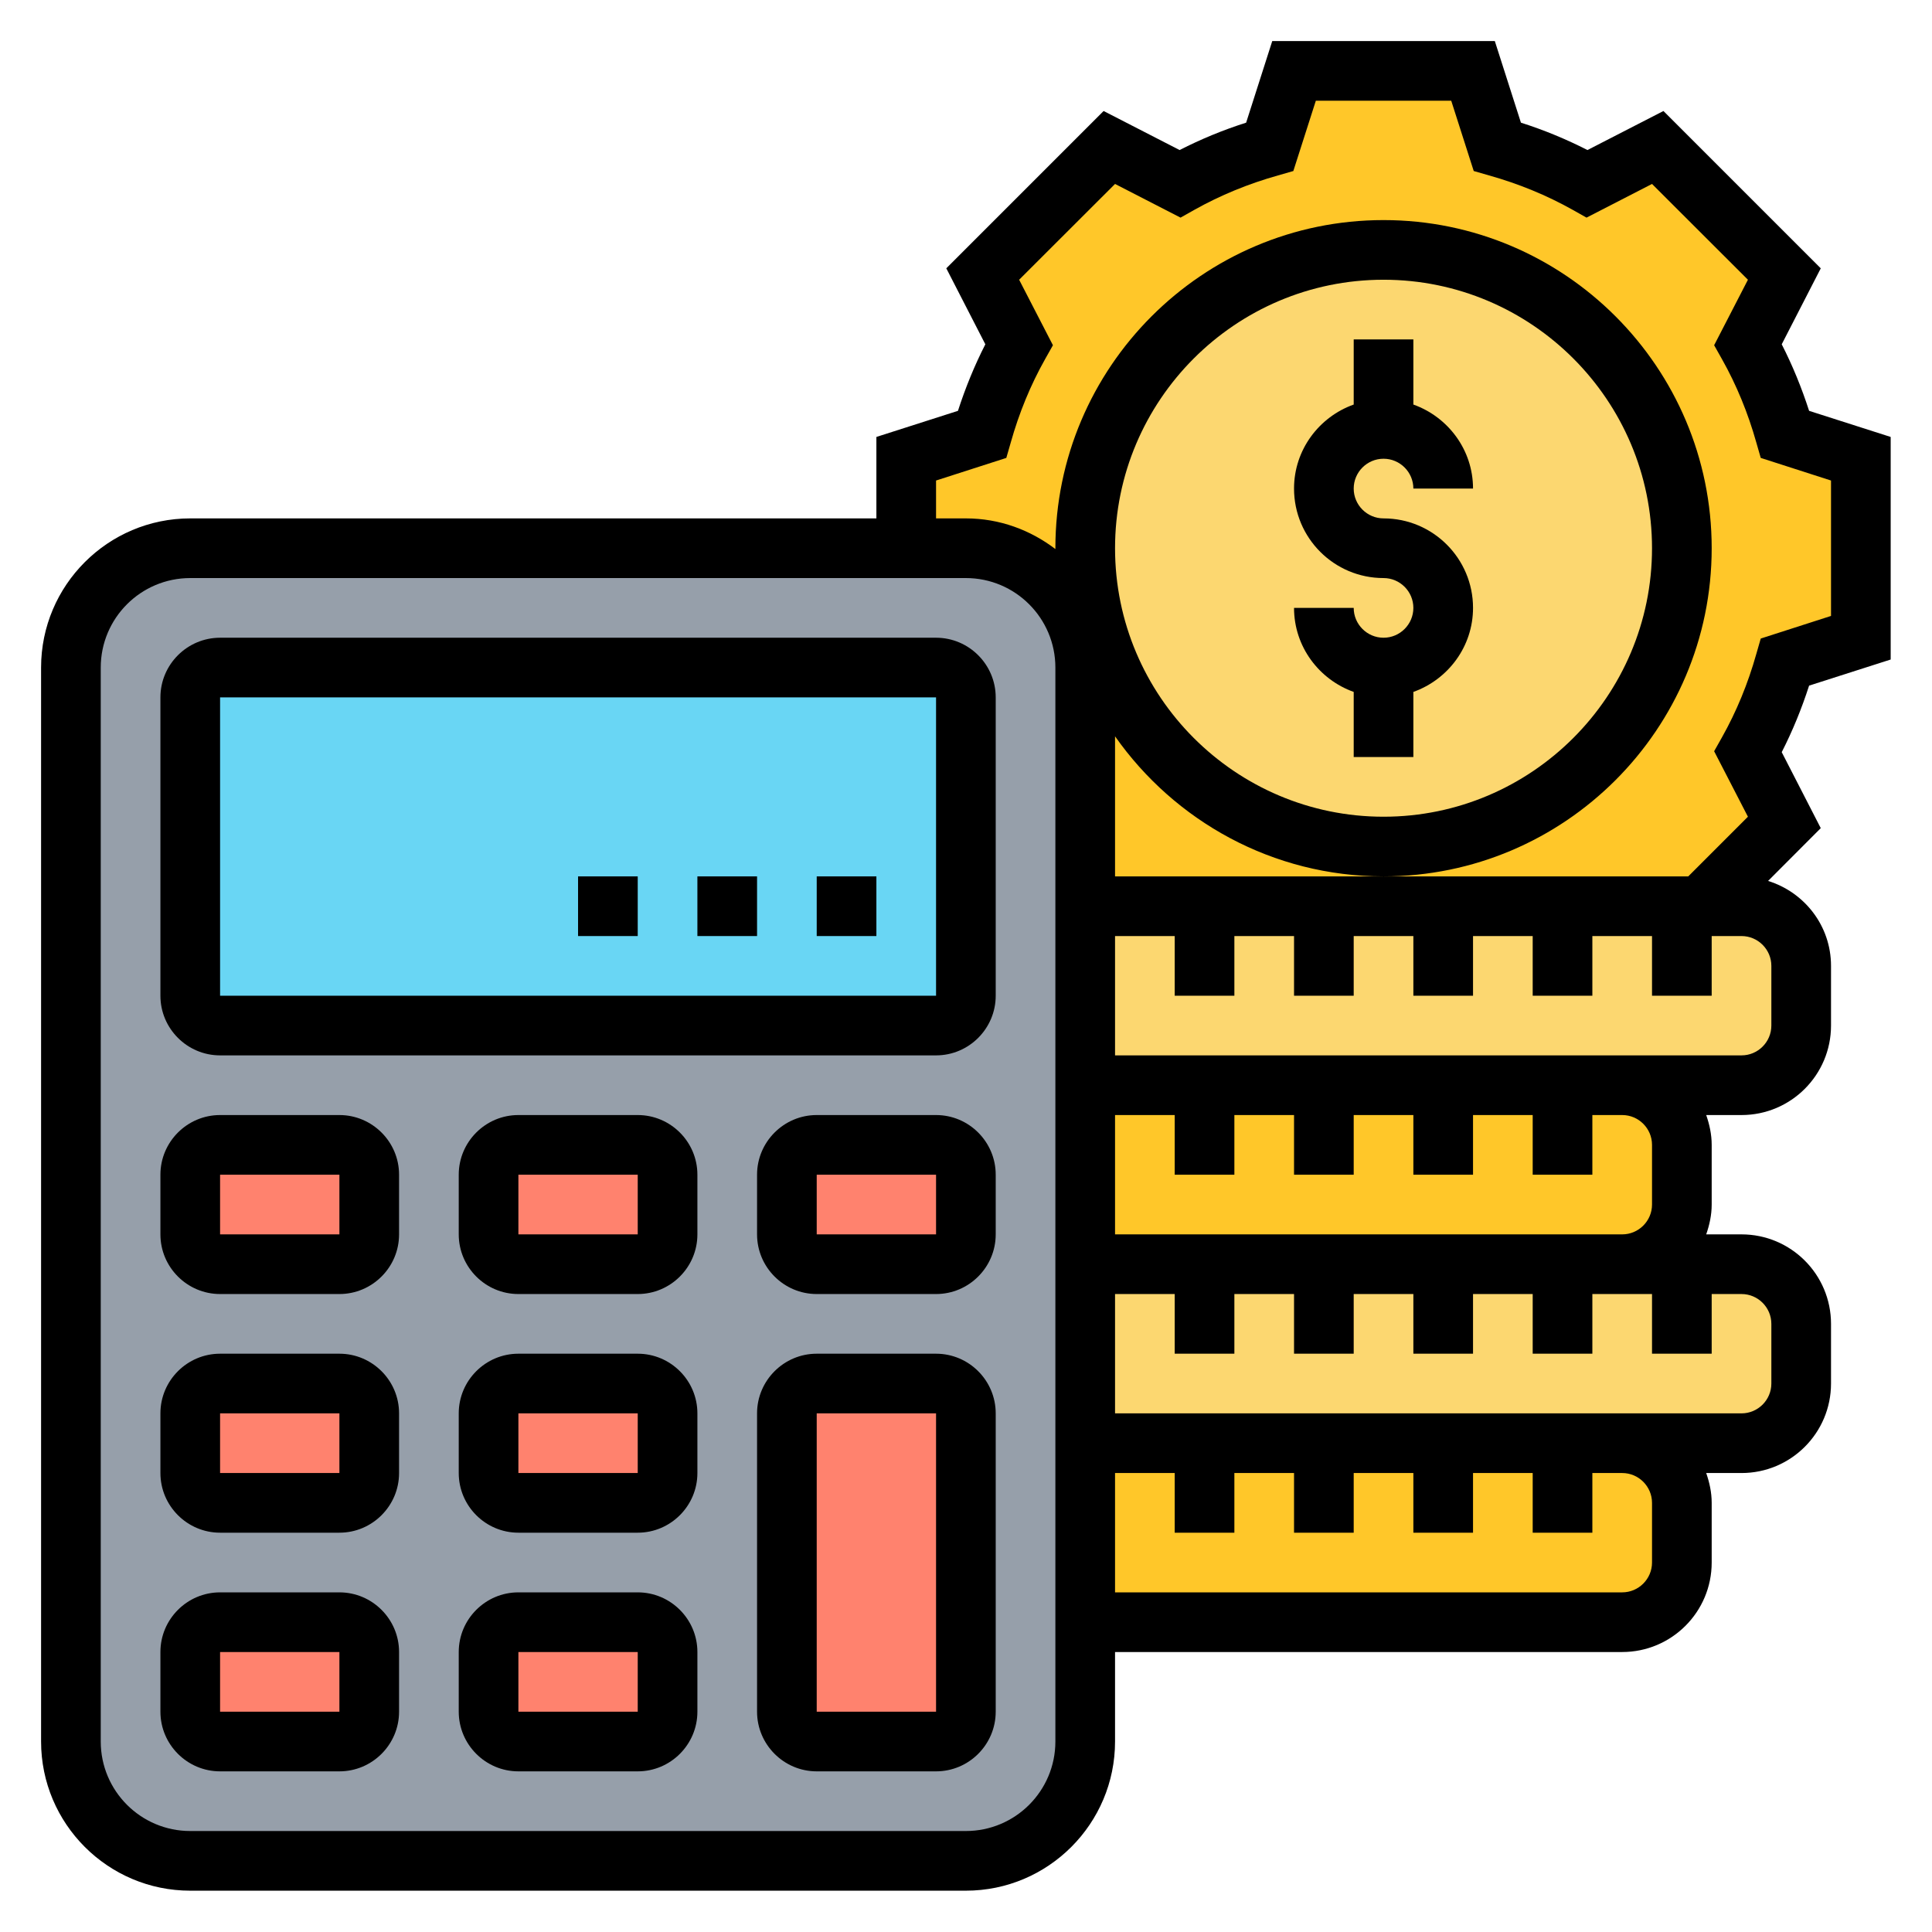 <?xml version="1.0" encoding="UTF-8"?>
<svg xmlns="http://www.w3.org/2000/svg" xmlns:xlink="http://www.w3.org/1999/xlink" width="810pt" height="810pt" viewBox="0 0 810 810" version="1.2">
<defs>
<clipPath id="clip1">
  <path d="M 17.223 17.223 L 792.676 17.223 L 792.676 792.676 L 17.223 792.676 Z M 17.223 17.223 "/>
</clipPath>
</defs>
<g id="surface1">
<path style=" stroke:none;fill-rule:nonzero;fill:rgb(98.819%,84.309%,43.919%);fill-opacity:1;" d="M 730.141 379.938 C 743.871 379.938 755.156 391.172 755.156 404.949 L 755.156 429.965 C 755.156 443.742 743.871 454.98 730.141 454.98 L 454.98 454.98 L 454.98 379.938 L 730.141 379.938 "/>
<path style=" stroke:none;fill-rule:nonzero;fill:rgb(98.819%,84.309%,43.919%);fill-opacity:1;" d="M 705.125 530.023 L 730.141 530.023 C 743.871 530.023 755.156 541.262 755.156 555.039 L 755.156 580.055 C 755.156 593.832 743.871 605.066 730.141 605.066 L 454.98 605.066 L 454.98 530.023 L 705.125 530.023 "/>
<path style=" stroke:none;fill-rule:nonzero;fill:rgb(100%,78.04%,16.08%);fill-opacity:1;" d="M 655.098 605.066 L 680.113 605.066 C 693.84 605.066 705.125 616.305 705.125 630.082 L 705.125 655.098 C 705.125 668.875 693.84 680.113 680.113 680.113 L 454.98 680.113 L 454.98 605.066 L 655.098 605.066 "/>
<path style=" stroke:none;fill-rule:nonzero;fill:rgb(100%,78.04%,16.08%);fill-opacity:1;" d="M 655.098 454.98 L 680.113 454.98 C 693.84 454.98 705.125 466.219 705.125 479.996 L 705.125 505.008 C 705.125 518.785 693.84 530.023 680.113 530.023 L 454.98 530.023 L 454.98 454.98 L 655.098 454.98 "/>
<path style=" stroke:none;fill-rule:nonzero;fill:rgb(100%,78.04%,16.08%);fill-opacity:1;" d="M 605.066 379.938 L 454.98 379.938 L 454.98 279.879 C 454.98 252.227 432.605 229.848 404.949 229.848 L 379.938 229.848 L 379.938 192.328 L 411.691 182.215 C 415.453 168.926 420.73 156.32 427.23 144.398 L 411.938 114.887 L 465.094 61.734 L 494.602 77.023 C 506.523 70.527 519.129 65.25 532.418 61.488 L 542.531 29.73 L 617.574 29.73 L 627.688 61.488 C 640.977 65.25 653.582 70.527 665.504 77.023 L 695.012 61.734 L 748.168 114.887 L 732.875 144.398 C 739.375 156.32 744.652 168.926 748.414 182.215 L 780.172 192.328 L 780.172 267.371 L 748.414 277.484 C 744.652 290.773 739.375 303.379 732.875 315.297 L 748.168 344.809 L 712.992 379.938 L 605.066 379.938 "/>
<path style=" stroke:none;fill-rule:nonzero;fill:rgb(98.819%,84.309%,43.919%);fill-opacity:1;" d="M 580.055 104.773 C 649.086 104.773 705.125 160.812 705.125 229.848 C 705.125 298.883 649.086 354.922 580.055 354.922 C 511.02 354.922 454.98 298.883 454.98 229.848 C 454.98 160.812 511.02 104.773 580.055 104.773 "/>
<path style=" stroke:none;fill-rule:nonzero;fill:rgb(58.82%,62.349%,66.669%);fill-opacity:1;" d="M 454.98 680.113 L 454.98 730.141 C 454.98 757.793 432.605 780.172 404.949 780.172 L 79.762 780.172 C 52.109 780.172 29.73 757.793 29.73 730.141 L 29.73 279.879 C 29.73 252.227 52.109 229.848 79.762 229.848 L 404.949 229.848 C 432.605 229.848 454.98 252.227 454.98 279.879 L 454.98 680.113 "/>
<path style=" stroke:none;fill-rule:nonzero;fill:rgb(100%,50.98%,43.14%);fill-opacity:1;" d="M 404.949 592.559 L 404.949 717.633 C 404.949 724.523 399.332 730.141 392.445 730.141 L 342.414 730.141 C 335.523 730.141 329.906 724.523 329.906 717.633 L 329.906 592.559 C 329.906 585.672 335.523 580.055 342.414 580.055 L 392.445 580.055 C 399.332 580.055 404.949 585.672 404.949 592.559 "/>
<path style=" stroke:none;fill-rule:nonzero;fill:rgb(100%,50.98%,43.14%);fill-opacity:1;" d="M 404.949 492.5 L 404.949 517.516 C 404.949 524.406 399.332 530.023 392.445 530.023 L 342.414 530.023 C 335.523 530.023 329.906 524.406 329.906 517.516 L 329.906 492.5 C 329.906 485.613 335.523 479.996 342.414 479.996 L 392.445 479.996 C 399.332 479.996 404.949 485.613 404.949 492.5 "/>
<path style=" stroke:none;fill-rule:nonzero;fill:rgb(100%,50.98%,43.14%);fill-opacity:1;" d="M 279.879 492.5 L 279.879 517.516 C 279.879 524.406 274.258 530.023 267.371 530.023 L 217.34 530.023 C 210.453 530.023 204.832 524.406 204.832 517.516 L 204.832 492.5 C 204.832 485.613 210.453 479.996 217.34 479.996 L 267.371 479.996 C 274.258 479.996 279.879 485.613 279.879 492.5 "/>
<path style=" stroke:none;fill-rule:nonzero;fill:rgb(100%,50.98%,43.14%);fill-opacity:1;" d="M 279.879 592.559 L 279.879 617.574 C 279.879 624.465 274.258 630.082 267.371 630.082 L 217.34 630.082 C 210.453 630.082 204.832 624.465 204.832 617.574 L 204.832 592.559 C 204.832 585.672 210.453 580.055 217.34 580.055 L 267.371 580.055 C 274.258 580.055 279.879 585.672 279.879 592.559 "/>
<path style=" stroke:none;fill-rule:nonzero;fill:rgb(100%,50.98%,43.14%);fill-opacity:1;" d="M 279.879 692.617 L 279.879 717.633 C 279.879 724.523 274.258 730.141 267.371 730.141 L 217.34 730.141 C 210.453 730.141 204.832 724.523 204.832 717.633 L 204.832 692.617 C 204.832 685.73 210.453 680.113 217.34 680.113 L 267.371 680.113 C 274.258 680.113 279.879 685.73 279.879 692.617 "/>
<path style=" stroke:none;fill-rule:nonzero;fill:rgb(100%,50.98%,43.14%);fill-opacity:1;" d="M 154.805 692.617 L 154.805 717.633 C 154.805 724.523 149.188 730.141 142.297 730.141 L 92.27 730.141 C 85.379 730.141 79.762 724.523 79.762 717.633 L 79.762 692.617 C 79.762 685.73 85.379 680.113 92.27 680.113 L 142.297 680.113 C 149.188 680.113 154.805 685.73 154.805 692.617 "/>
<path style=" stroke:none;fill-rule:nonzero;fill:rgb(100%,50.98%,43.14%);fill-opacity:1;" d="M 154.805 592.559 L 154.805 617.574 C 154.805 624.465 149.188 630.082 142.297 630.082 L 92.27 630.082 C 85.379 630.082 79.762 624.465 79.762 617.574 L 79.762 592.559 C 79.762 585.672 85.379 580.055 92.27 580.055 L 142.297 580.055 C 149.188 580.055 154.805 585.672 154.805 592.559 "/>
<path style=" stroke:none;fill-rule:nonzero;fill:rgb(100%,50.98%,43.14%);fill-opacity:1;" d="M 154.805 492.5 L 154.805 517.516 C 154.805 524.406 149.188 530.023 142.297 530.023 L 92.27 530.023 C 85.379 530.023 79.762 524.406 79.762 517.516 L 79.762 492.5 C 79.762 485.613 85.379 479.996 92.27 479.996 L 142.297 479.996 C 149.188 479.996 154.805 485.613 154.805 492.5 "/>
<path style=" stroke:none;fill-rule:nonzero;fill:rgb(41.179%,83.919%,95.689%);fill-opacity:1;" d="M 404.949 292.387 L 404.949 417.457 C 404.949 424.348 399.332 429.965 392.445 429.965 L 92.27 429.965 C 85.379 429.965 79.762 424.348 79.762 417.457 L 79.762 292.387 C 79.762 285.496 85.379 279.879 92.27 279.879 L 392.445 279.879 C 399.332 279.879 404.949 285.496 404.949 292.387 "/>
<g clip-path="url(#clip1)" clip-rule="nonzero">
<path style=" stroke:none;fill-rule:nonzero;fill:rgb(0%,0%,0%);fill-opacity:1;" d="M 467.488 229.848 C 467.488 167.801 517.957 117.281 580.055 117.281 C 642.148 117.281 692.617 167.801 692.617 229.848 C 692.617 291.895 642.148 342.414 580.055 342.414 C 517.957 342.414 467.488 291.895 467.488 229.848 Z M 738.203 267.711 L 736.344 274.16 C 732.875 286.523 728.039 298.297 721.934 309.145 L 718.66 314.957 L 732.828 342.414 L 707.812 367.43 L 467.488 367.43 L 467.488 308.703 C 492.402 344.172 533.543 367.43 580.055 367.43 C 655.926 367.43 717.633 305.723 717.633 229.848 C 717.633 153.973 655.926 92.27 580.055 92.27 C 504.18 92.27 442.473 153.973 442.473 229.848 C 442.473 229.945 442.473 230.094 442.473 230.191 C 432.016 222.227 419.121 217.34 404.949 217.34 L 392.445 217.34 L 392.445 201.461 L 421.902 191.984 L 423.762 185.535 C 427.23 173.176 432.066 161.398 438.172 150.555 L 441.445 144.738 L 427.277 117.281 L 467.488 77.121 L 494.945 91.242 L 500.758 87.969 C 511.652 81.863 523.43 77.023 535.789 73.555 L 542.238 71.699 L 551.668 42.238 L 608.438 42.238 L 617.867 71.699 L 624.316 73.555 C 636.68 77.023 648.453 81.863 659.348 87.969 L 665.16 91.242 L 692.617 77.121 L 732.828 117.281 L 718.66 144.738 L 721.934 150.555 C 728.039 161.398 732.875 173.176 736.344 185.535 L 738.203 191.984 L 767.664 201.461 L 767.664 258.234 Z M 742.648 429.965 C 742.648 436.855 737.031 442.473 730.141 442.473 L 467.488 442.473 L 467.488 392.445 L 492.5 392.445 L 492.5 417.457 L 517.516 417.457 L 517.516 392.445 L 542.531 392.445 L 542.531 417.457 L 567.547 417.457 L 567.547 392.445 L 592.559 392.445 L 592.559 417.457 L 617.574 417.457 L 617.574 392.445 L 642.59 392.445 L 642.59 417.457 L 667.605 417.457 L 667.605 392.445 L 692.617 392.445 L 692.617 417.457 L 717.633 417.457 L 717.633 392.445 L 730.141 392.445 C 737.031 392.445 742.648 398.062 742.648 404.949 Z M 692.617 479.996 L 692.617 505.008 C 692.617 511.898 687 517.516 680.113 517.516 L 467.488 517.516 L 467.488 467.488 L 492.5 467.488 L 492.5 492.5 L 517.516 492.5 L 517.516 467.488 L 542.531 467.488 L 542.531 492.5 L 567.547 492.5 L 567.547 467.488 L 592.559 467.488 L 592.559 492.5 L 617.574 492.5 L 617.574 467.488 L 642.59 467.488 L 642.59 492.5 L 667.605 492.5 L 667.605 467.488 L 680.113 467.488 C 687 467.488 692.617 473.105 692.617 479.996 Z M 742.648 555.039 L 742.648 580.055 C 742.648 586.941 737.031 592.559 730.141 592.559 L 467.488 592.559 L 467.488 542.531 L 492.5 542.531 L 492.5 567.547 L 517.516 567.547 L 517.516 542.531 L 542.531 542.531 L 542.531 567.547 L 567.547 567.547 L 567.547 542.531 L 592.559 542.531 L 592.559 567.547 L 617.574 567.547 L 617.574 542.531 L 642.59 542.531 L 642.59 567.547 L 667.605 567.547 L 667.605 542.531 L 692.617 542.531 L 692.617 567.547 L 717.633 567.547 L 717.633 542.531 L 730.141 542.531 C 737.031 542.531 742.648 548.148 742.648 555.039 Z M 692.617 630.082 L 692.617 655.098 C 692.617 661.984 687 667.605 680.113 667.605 L 467.488 667.605 L 467.488 617.574 L 492.5 617.574 L 492.5 642.59 L 517.516 642.59 L 517.516 617.574 L 542.531 617.574 L 542.531 642.59 L 567.547 642.59 L 567.547 617.574 L 592.559 617.574 L 592.559 642.59 L 617.574 642.59 L 617.574 617.574 L 642.59 617.574 L 642.59 642.59 L 667.605 642.59 L 667.605 617.574 L 680.113 617.574 C 687 617.574 692.617 623.195 692.617 630.082 Z M 442.473 730.141 C 442.473 750.855 425.664 767.664 404.949 767.664 L 79.762 767.664 C 59.047 767.664 42.238 750.855 42.238 730.141 L 42.238 279.879 C 42.238 259.164 59.047 242.355 79.762 242.355 L 404.949 242.355 C 425.664 242.355 442.473 259.164 442.473 279.879 Z M 792.676 276.508 L 792.676 183.191 L 758.477 172.246 C 755.352 162.574 751.539 153.242 746.996 144.348 L 763.363 112.496 L 697.406 46.539 L 665.551 62.906 C 656.66 58.363 647.328 54.5 637.656 51.426 L 626.711 17.223 L 533.395 17.223 L 522.449 51.426 C 512.777 54.5 503.445 58.363 494.555 62.906 L 462.699 46.539 L 396.742 112.496 L 413.109 144.348 C 408.566 153.242 404.754 162.574 401.629 172.246 L 367.43 183.191 L 367.43 217.34 L 79.762 217.34 C 45.27 217.34 17.223 245.387 17.223 279.879 L 17.223 730.141 C 17.223 764.633 45.27 792.676 79.762 792.676 L 404.949 792.676 C 439.445 792.676 467.488 764.633 467.488 730.141 L 467.488 692.617 L 680.113 692.617 C 700.828 692.617 717.633 675.812 717.633 655.098 L 717.633 630.082 C 717.633 625.684 716.707 621.531 715.336 617.574 L 730.141 617.574 C 750.855 617.574 767.664 600.77 767.664 580.055 L 767.664 555.039 C 767.664 534.324 750.855 517.516 730.141 517.516 L 715.336 517.516 C 716.707 513.559 717.633 509.406 717.633 505.008 L 717.633 479.996 C 717.633 475.598 716.707 471.445 715.336 467.488 L 730.141 467.488 C 750.855 467.488 767.664 450.68 767.664 429.965 L 767.664 404.949 C 767.664 388.145 756.523 374.074 741.281 369.336 L 763.363 347.203 L 746.996 315.348 C 751.539 306.457 755.352 297.125 758.477 287.449 L 792.676 276.508 "/>
</g>
<path style=" stroke:none;fill-rule:nonzero;fill:rgb(0%,0%,0%);fill-opacity:1;" d="M 580.055 267.371 C 573.164 267.371 567.547 261.75 567.547 254.863 L 542.531 254.863 C 542.531 271.133 553.035 284.91 567.547 290.09 L 567.547 317.398 L 592.559 317.398 L 592.559 290.09 C 607.07 284.91 617.574 271.133 617.574 254.863 C 617.574 234.148 600.77 217.34 580.055 217.34 C 573.164 217.34 567.547 211.723 567.547 204.832 C 567.547 197.945 573.164 192.328 580.055 192.328 C 586.941 192.328 592.559 197.945 592.559 204.832 L 617.574 204.832 C 617.574 188.566 607.07 174.785 592.559 169.609 L 592.559 142.297 L 567.547 142.297 L 567.547 169.609 C 553.035 174.785 542.531 188.566 542.531 204.832 C 542.531 225.551 559.336 242.355 580.055 242.355 C 586.941 242.355 592.559 247.973 592.559 254.863 C 592.559 261.75 586.941 267.371 580.055 267.371 "/>
<path style=" stroke:none;fill-rule:nonzero;fill:rgb(0%,0%,0%);fill-opacity:1;" d="M 92.27 417.457 L 92.27 292.387 L 392.445 292.387 L 392.445 417.457 Z M 392.445 267.371 L 92.27 267.371 C 78.492 267.371 67.254 278.605 67.254 292.387 L 67.254 417.457 C 67.254 431.234 78.492 442.473 92.27 442.473 L 392.445 442.473 C 406.223 442.473 417.457 431.234 417.457 417.457 L 417.457 292.387 C 417.457 278.605 406.223 267.371 392.445 267.371 "/>
<path style=" stroke:none;fill-rule:nonzero;fill:rgb(0%,0%,0%);fill-opacity:1;" d="M 92.27 517.516 L 92.27 492.5 L 142.297 492.5 L 142.297 517.516 Z M 142.297 467.488 L 92.27 467.488 C 78.492 467.488 67.254 478.723 67.254 492.5 L 67.254 517.516 C 67.254 531.293 78.492 542.531 92.27 542.531 L 142.297 542.531 C 156.074 542.531 167.312 531.293 167.312 517.516 L 167.312 492.5 C 167.312 478.723 156.074 467.488 142.297 467.488 "/>
<path style=" stroke:none;fill-rule:nonzero;fill:rgb(0%,0%,0%);fill-opacity:1;" d="M 217.34 517.516 L 217.34 492.5 L 267.371 492.5 L 267.371 517.516 Z M 267.371 467.488 L 217.34 467.488 C 203.562 467.488 192.328 478.723 192.328 492.5 L 192.328 517.516 C 192.328 531.293 203.562 542.531 217.34 542.531 L 267.371 542.531 C 281.148 542.531 292.387 531.293 292.387 517.516 L 292.387 492.5 C 292.387 478.723 281.148 467.488 267.371 467.488 "/>
<path style=" stroke:none;fill-rule:nonzero;fill:rgb(0%,0%,0%);fill-opacity:1;" d="M 342.414 517.516 L 342.414 492.5 L 392.445 492.5 L 392.445 517.516 Z M 392.445 467.488 L 342.414 467.488 C 328.637 467.488 317.398 478.723 317.398 492.5 L 317.398 517.516 C 317.398 531.293 328.637 542.531 342.414 542.531 L 392.445 542.531 C 406.223 542.531 417.457 531.293 417.457 517.516 L 417.457 492.5 C 417.457 478.723 406.223 467.488 392.445 467.488 "/>
<path style=" stroke:none;fill-rule:nonzero;fill:rgb(0%,0%,0%);fill-opacity:1;" d="M 92.27 617.574 L 92.27 592.559 L 142.297 592.559 L 142.297 617.574 Z M 142.297 567.547 L 92.27 567.547 C 78.492 567.547 67.254 578.781 67.254 592.559 L 67.254 617.574 C 67.254 631.352 78.492 642.59 92.27 642.59 L 142.297 642.59 C 156.074 642.59 167.312 631.352 167.312 617.574 L 167.312 592.559 C 167.312 578.781 156.074 567.547 142.297 567.547 "/>
<path style=" stroke:none;fill-rule:nonzero;fill:rgb(0%,0%,0%);fill-opacity:1;" d="M 217.34 617.574 L 217.34 592.559 L 267.371 592.559 L 267.371 617.574 Z M 267.371 567.547 L 217.34 567.547 C 203.562 567.547 192.328 578.781 192.328 592.559 L 192.328 617.574 C 192.328 631.352 203.562 642.59 217.34 642.59 L 267.371 642.59 C 281.148 642.59 292.387 631.352 292.387 617.574 L 292.387 592.559 C 292.387 578.781 281.148 567.547 267.371 567.547 "/>
<path style=" stroke:none;fill-rule:nonzero;fill:rgb(0%,0%,0%);fill-opacity:1;" d="M 92.27 717.633 L 92.27 692.617 L 142.297 692.617 L 142.297 717.633 Z M 142.297 667.605 L 92.27 667.605 C 78.492 667.605 67.254 678.84 67.254 692.617 L 67.254 717.633 C 67.254 731.41 78.492 742.648 92.27 742.648 L 142.297 742.648 C 156.074 742.648 167.312 731.41 167.312 717.633 L 167.312 692.617 C 167.312 678.84 156.074 667.605 142.297 667.605 "/>
<path style=" stroke:none;fill-rule:nonzero;fill:rgb(0%,0%,0%);fill-opacity:1;" d="M 217.34 717.633 L 217.34 692.617 L 267.371 692.617 L 267.371 717.633 Z M 267.371 667.605 L 217.34 667.605 C 203.562 667.605 192.328 678.84 192.328 692.617 L 192.328 717.633 C 192.328 731.41 203.562 742.648 217.34 742.648 L 267.371 742.648 C 281.148 742.648 292.387 731.41 292.387 717.633 L 292.387 692.617 C 292.387 678.84 281.148 667.605 267.371 667.605 "/>
<path style=" stroke:none;fill-rule:nonzero;fill:rgb(0%,0%,0%);fill-opacity:1;" d="M 342.414 717.633 L 342.414 592.559 L 392.445 592.559 L 392.445 717.633 Z M 392.445 567.547 L 342.414 567.547 C 328.637 567.547 317.398 578.781 317.398 592.559 L 317.398 717.633 C 317.398 731.41 328.637 742.648 342.414 742.648 L 392.445 742.648 C 406.223 742.648 417.457 731.41 417.457 717.633 L 417.457 592.559 C 417.457 578.781 406.223 567.547 392.445 567.547 "/>
<path style=" stroke:none;fill-rule:nonzero;fill:rgb(0%,0%,0%);fill-opacity:1;" d="M 342.414 392.445 L 367.43 392.445 L 367.43 367.43 L 342.414 367.43 L 342.414 392.445 "/>
<path style=" stroke:none;fill-rule:nonzero;fill:rgb(0%,0%,0%);fill-opacity:1;" d="M 292.387 392.445 L 317.398 392.445 L 317.398 367.43 L 292.387 367.43 L 292.387 392.445 "/>
<path style=" stroke:none;fill-rule:nonzero;fill:rgb(0%,0%,0%);fill-opacity:1;" d="M 242.355 392.445 L 267.371 392.445 L 267.371 367.43 L 242.355 367.43 L 242.355 392.445 "/>
</g>
</svg>
